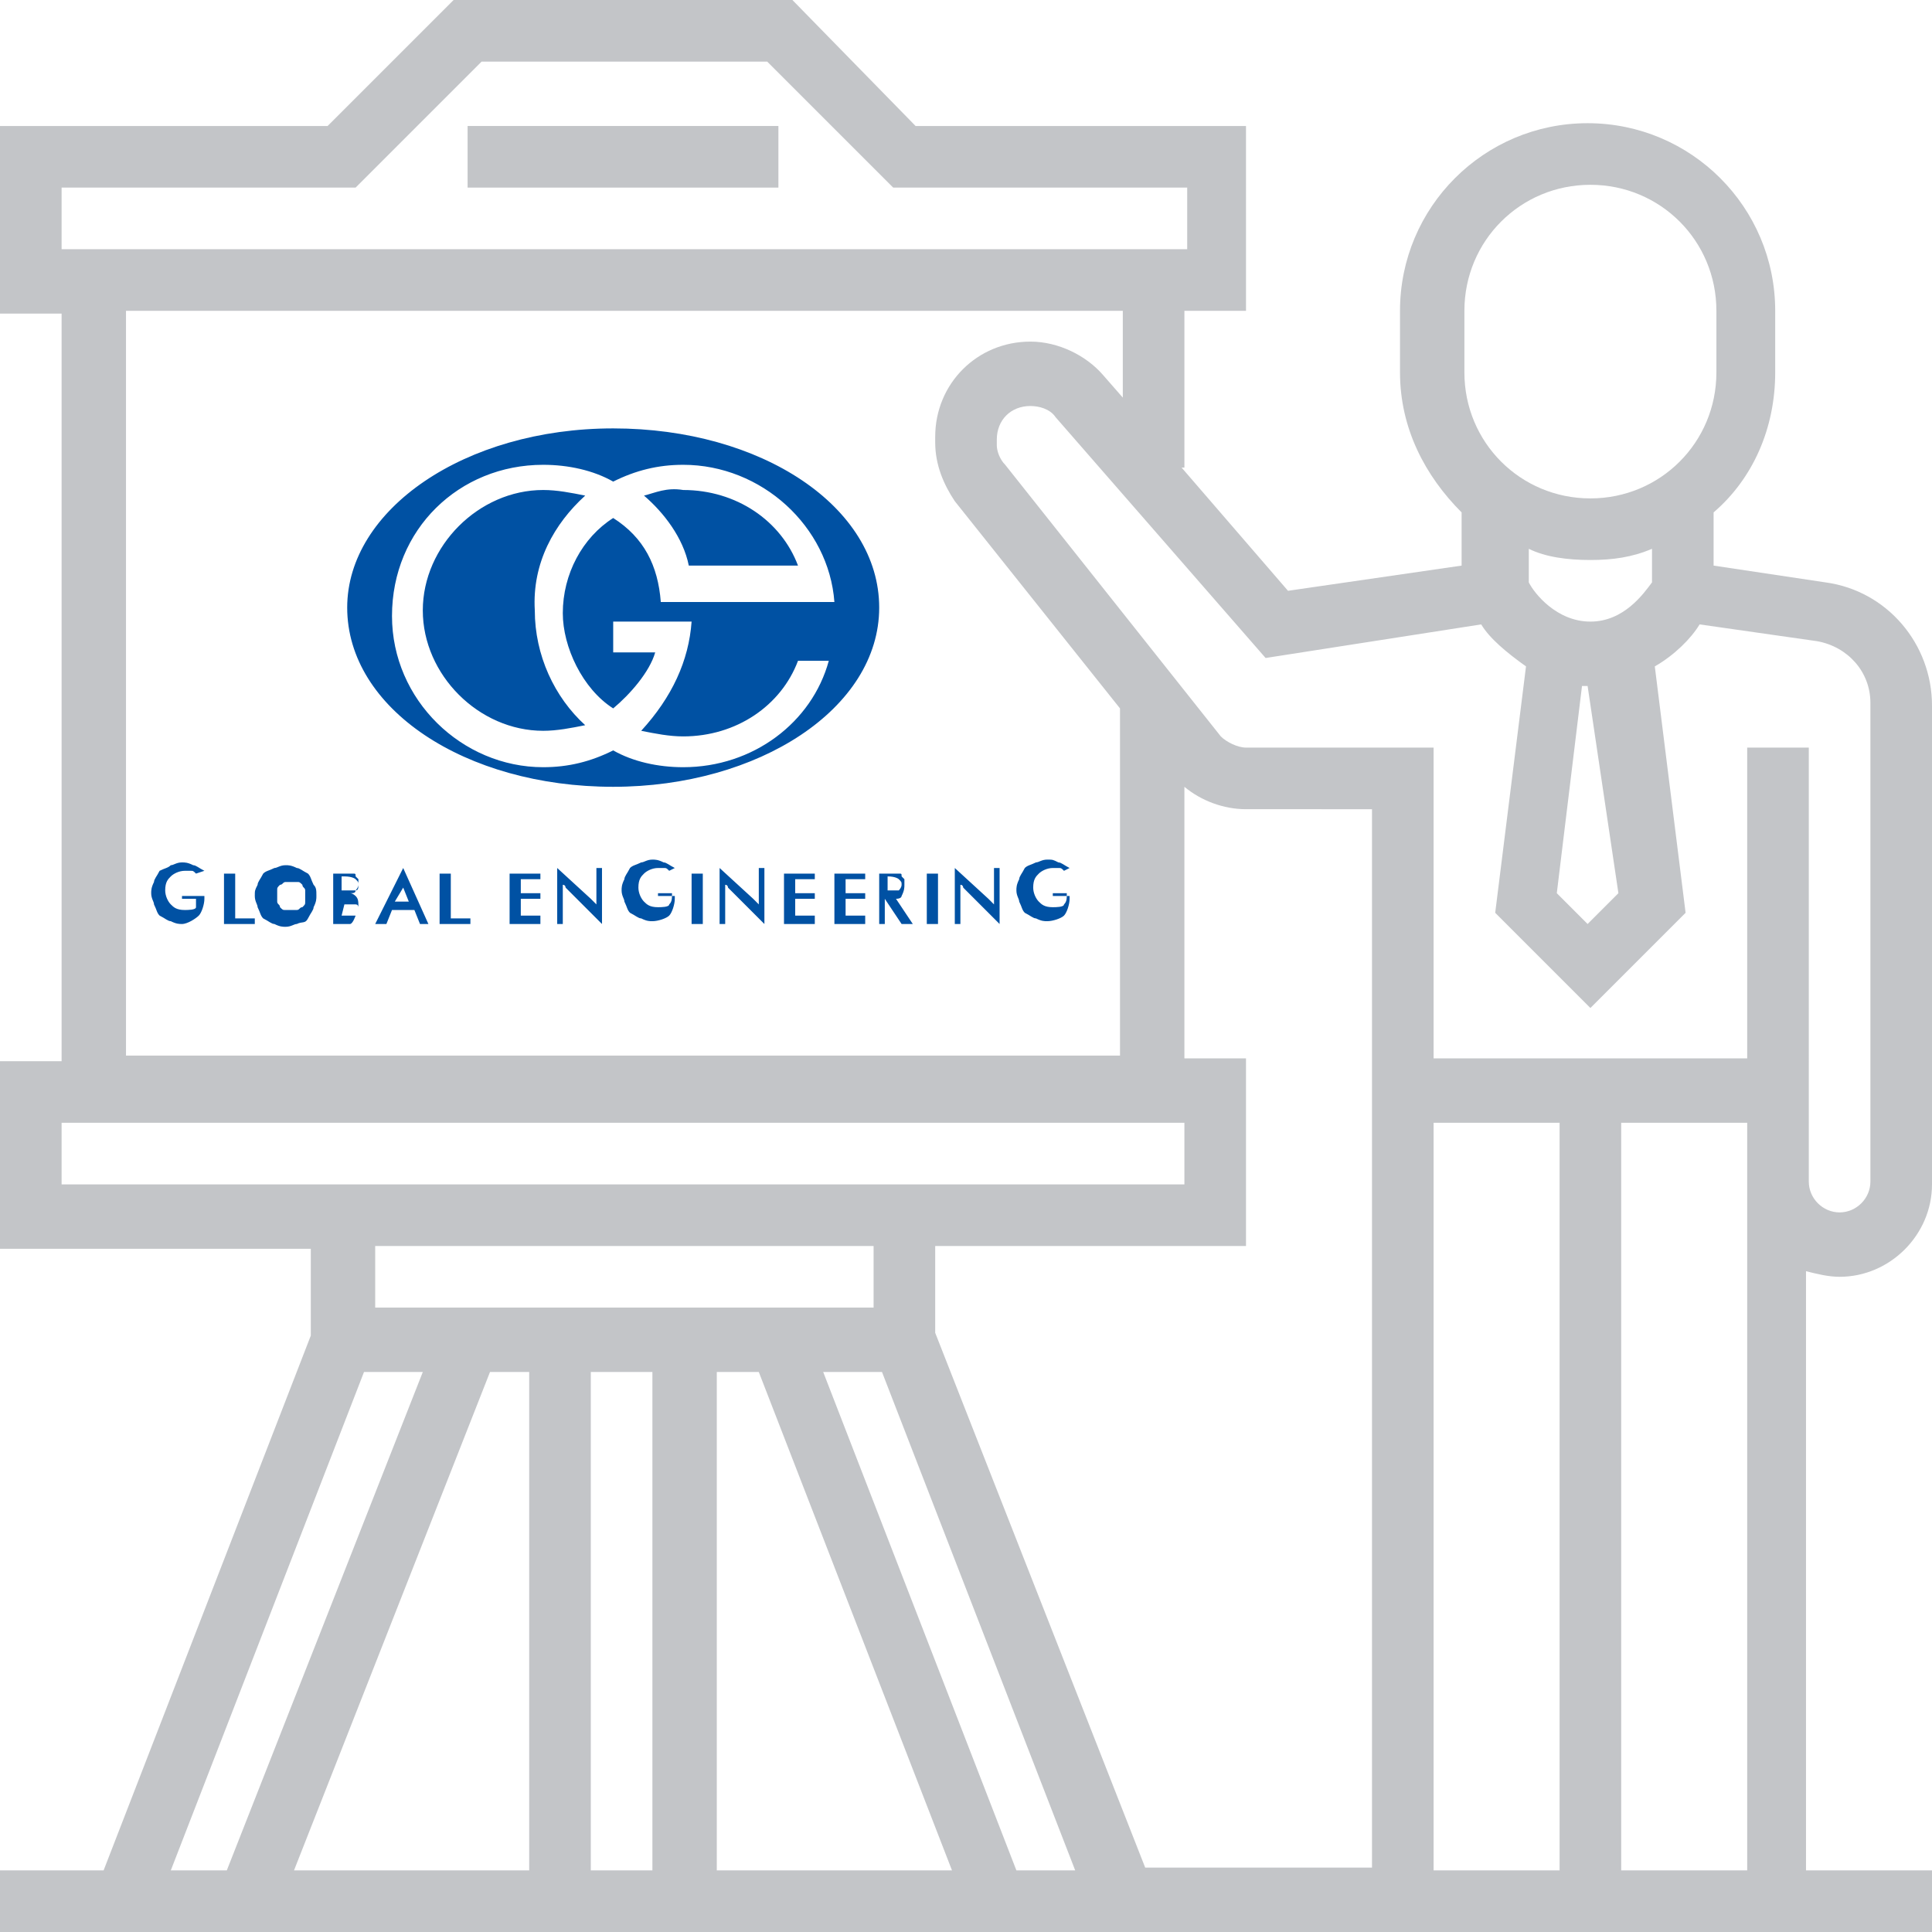 <?xml version="1.0" encoding="utf-8"?>
<!-- Generator: Adobe Illustrator 22.1.0, SVG Export Plug-In . SVG Version: 6.00 Build 0)  -->
<svg version="1.1" id="Layer_1" xmlns="http://www.w3.org/2000/svg" xmlns:xlink="http://www.w3.org/1999/xlink" x="0px" y="0px"
	 viewBox="0 0 69 69" style="enable-background:new 0 0 69 69;" xml:space="preserve">
<style type="text/css">
	.st0{fill:#C3C5C8;}
	.st1{fill:#0051A3;}
</style>
<path class="st0" d="M16.7,4.5h11.1v2.2H16.7V4.5z"/>
<path class="st0" d="M65.7,45.6c1.8,0,3.3-1.5,3.3-3.3V25.2c0-2.2-1.6-4.1-3.8-4.4l-4-0.6v-1.9c1.4-1.2,2.2-3,2.2-5v-2.2
	c0-3.7-3-6.7-6.7-6.7s-6.7,3-6.7,6.7v2.2c0,2,0.9,3.7,2.2,5v1.9l-6.2,0.9l-3.8-4.4h0.1v-5.6h2.2V4.5H32.7L28.3,0H16.2l-4.5,4.5H0
	v6.7h2.2v26.7H0v6.7h11.1v3.1L3.7,66.8H0V69h69v-2.2h-4.5V45.4C64.9,45.5,65.3,45.6,65.7,45.6z M57.8,31.9l-1.1,1.1l-1.1-1.1
	l0.9-7.4c0,0,0.1,0,0.1,0s0.1,0,0.1,0L57.8,31.9z M52.3,11.1c0-2.5,2-4.5,4.5-4.5s4.5,2,4.5,4.5v2.2c0,2.5-2,4.5-4.5,4.5
	s-4.5-2-4.5-4.5V11.1z M56.8,20c0.8,0,1.5-0.1,2.2-0.4v1.2c-0.3,0.4-1,1.4-2.2,1.4c-1.2,0-2-1-2.2-1.4v-1.2C55.2,19.9,56,20,56.8,20
	z M52.9,22.3c0.3,0.5,0.9,1,1.6,1.5l-1.1,8.8l3.4,3.4l3.4-3.4l-1.1-8.8c0.7-0.4,1.3-1,1.6-1.5l4.2,0.6c1.1,0.2,1.9,1.1,1.9,2.2v17.1
	c0,0.6-0.5,1.1-1.1,1.1c-0.6,0-1.1-0.5-1.1-1.1V26.7h-2.2v11.1H51.2V26.7h-6.7c-0.3,0-0.7-0.2-0.9-0.4l-7.7-9.7
	c-0.2-0.2-0.3-0.5-0.3-0.7v-0.2c0-0.7,0.5-1.2,1.2-1.2c0.3,0,0.7,0.1,0.9,0.4l7.5,8.6L52.9,22.3z M18.9,49v17.8h-8.4L17.5,49H18.9z
	 M21.1,49h2.2v17.8h-2.2V49z M25.6,49h1.5L34,66.8h-8.4V49z M29.4,49h2.1l6.9,17.8h-2.1L29.4,49z M33.4,47.6v-3.1h11.1v-6.7h-2.2
	v-9.7c0.6,0.5,1.4,0.8,2.2,0.8H49v37.8h-8.1L33.4,47.6z M51.2,40.1h4.5v26.7h-4.5V40.1z M2.2,6.7h10.5l4.5-4.5h10.2l4.5,4.5h10.5
	v2.2H2.2V6.7z M4.5,11.1h35.6v3.1l-0.7-0.8c-0.6-0.7-1.6-1.2-2.6-1.2c-1.9,0-3.4,1.5-3.4,3.4v0.2c0,0.8,0.3,1.5,0.7,2.1l5.9,7.4
	v12.4H4.5V11.1z M2.2,40.1h40.1v2.2H2.2V40.1z M31.2,44.5v2.2H13.4v-2.2H31.2z M13,49h2.1L8.1,66.8H6.1L13,49z M57.9,66.8V40.1h4.5
	v26.7H57.9z"/>
<g>
	<path class="st1" d="M21.9,15.3c5.3,0,9.5,2.8,9.5,6.4s-4.3,6.4-9.5,6.4c-5.3,0-9.5-2.8-9.5-6.4C12.4,18.2,16.6,15.3,21.9,15.3
		L21.9,15.3z M24.7,22.2h-2.8v1.1c0.7,0,0.5,0,1.5,0c-0.2,0.7-0.9,1.5-1.5,2c-1.1-0.7-1.8-2.2-1.8-3.4c0-1.4,0.7-2.7,1.8-3.4
		c1.1,0.7,1.6,1.7,1.7,3h6.2c-0.2-2.7-2.6-4.9-5.4-4.9c-0.9,0-1.7,0.2-2.5,0.6c-0.7-0.4-1.6-0.6-2.5-0.6c-3,0-5.4,2.3-5.4,5.4
		c0,3,2.5,5.4,5.4,5.4c0.9,0,1.7-0.2,2.5-0.6c0.7,0.4,1.6,0.6,2.5,0.6c2.5,0,4.6-1.6,5.2-3.8h-1.1c-0.6,1.6-2.2,2.7-4.1,2.7
		c-0.5,0-1-0.1-1.5-0.2C24,24.9,24.6,23.6,24.7,22.2L24.7,22.2z M23,17.7c0.7,0.6,1.4,1.5,1.6,2.5h3.9c-0.6-1.6-2.2-2.7-4.1-2.7
		C23.8,17.4,23.4,17.6,23,17.7L23,17.7z M20.9,17.7c-0.5-0.1-1-0.2-1.5-0.2c-2.3,0-4.3,2-4.3,4.3s2,4.3,4.3,4.3c0.5,0,1-0.1,1.5-0.2
		c-1.1-1-1.8-2.5-1.8-4.1C19,20.1,19.8,18.7,20.9,17.7z"/>
	<path class="st1" d="M6.6,32h0.7l0,0v0.1c0,0.2-0.1,0.5-0.2,0.6C7,32.8,6.7,33,6.5,33c-0.1,0-0.2,0-0.4-0.1c-0.1,0-0.2-0.1-0.4-0.2
		c-0.1-0.1-0.1-0.2-0.2-0.4c0-0.1-0.1-0.2-0.1-0.4c0-0.1,0-0.2,0.1-0.4c0-0.1,0.1-0.2,0.2-0.4C5.9,31,6,31,6.1,30.9
		c0.1,0,0.2-0.1,0.4-0.1c0.1,0,0.2,0,0.4,0.1c0.1,0,0.2,0.1,0.4,0.2L7,31.2c-0.1-0.1-0.1-0.1-0.2-0.1c-0.1,0-0.1,0-0.2,0
		c-0.2,0-0.4,0.1-0.5,0.2c-0.1,0.1-0.2,0.2-0.2,0.5c0,0.2,0.1,0.4,0.2,0.5c0.1,0.1,0.2,0.2,0.5,0.2c0.1,0,0.4,0,0.4-0.1
		C7,32.3,7,32.2,7,32.1l0,0H6.5V32H6.6z M8,33v-1.8h0.4v1.6h0.7V33H8L8,33z M10.9,32c0-0.1,0-0.2,0-0.2c0-0.1-0.1-0.1-0.1-0.2
		c-0.1-0.1-0.1-0.1-0.2-0.1s-0.1,0-0.2,0c-0.1,0-0.1,0-0.2,0s-0.1,0.1-0.2,0.1c-0.1,0.1-0.1,0.1-0.1,0.2s0,0.1,0,0.2s0,0.2,0,0.2
		c0,0.1,0.1,0.1,0.1,0.2c0.1,0.1,0.1,0.1,0.2,0.1s0.1,0,0.2,0c0.1,0,0.1,0,0.2,0s0.1-0.1,0.2-0.1c0.1-0.1,0.1-0.1,0.1-0.2
		C10.9,32.2,10.9,32.1,10.9,32L10.9,32z M11.3,32c0,0.1,0,0.2-0.1,0.4c0,0.1-0.1,0.2-0.2,0.4s-0.2,0.1-0.4,0.2
		c-0.1,0-0.2,0.1-0.4,0.1c-0.1,0-0.2,0-0.4-0.1c-0.1,0-0.2-0.1-0.4-0.2c-0.1-0.1-0.1-0.2-0.2-0.4c0-0.1-0.1-0.2-0.1-0.4
		s0-0.2,0.1-0.4c0-0.1,0.1-0.2,0.2-0.4c0.1-0.1,0.2-0.1,0.4-0.2c0.1,0,0.2-0.1,0.4-0.1c0.1,0,0.2,0,0.4,0.1c0.1,0,0.2,0.1,0.4,0.2
		c0.1,0.1,0.1,0.2,0.2,0.4C11.3,31.7,11.3,31.8,11.3,32L11.3,32z M12.2,31.8L12.2,31.8c0.2,0,0.4,0,0.5,0c0,0,0.1-0.1,0.1-0.2
		s0-0.1-0.1-0.2c0,0-0.1-0.1-0.4-0.1h-0.1V31.8L12.2,31.8z M12.2,32.7L12.2,32.7c0.2,0,0.2,0,0.4,0h0.1c0,0,0.1,0,0.1-0.1v-0.1v-0.1
		c0,0,0-0.1-0.1-0.1h-0.1h-0.1h-0.1h-0.1L12.2,32.7L12.2,32.7z M11.9,33v-1.8h0.5c0.1,0,0.2,0,0.2,0c0.1,0,0.1,0,0.1,0.1l0.1,0.1
		c0,0.1,0,0.1,0,0.2s0,0.2-0.1,0.2c0,0.1-0.1,0.1-0.2,0.1c0.1,0,0.2,0.1,0.2,0.1c0.1,0.1,0.1,0.2,0.1,0.4s0,0.1,0,0.2
		c0,0.1-0.1,0.1-0.1,0.1S12.6,33,12.5,33c-0.1,0-0.2,0-0.4,0L11.9,33L11.9,33z M14.1,32.2h0.5l-0.2-0.5c0,0,0,0,0-0.1v-0.1v0.1v0.1
		L14.1,32.2L14.1,32.2z M15,33l-0.2-0.5H14L13.8,33h-0.4l1-2l0.9,2H15L15,33z M15.7,33v-1.8h0.4v1.6h0.7V33H15.7L15.7,33z M18.2,33
		v-1.8h1.1v0.2h-0.7v0.5h0.7v0.2h-0.7v0.6h0.7V33H18.2L18.2,33z M19.9,33v-2l1.2,1.1l0.1,0.1l0.1,0.1V31h0.2v2l-1.2-1.2l-0.1-0.1
		c0,0,0-0.1-0.1-0.1v1.4h-0.2V33z M23.4,32h0.7l0,0v0.1c0,0.2-0.1,0.5-0.2,0.6c-0.1,0.1-0.4,0.2-0.6,0.2c-0.1,0-0.2,0-0.4-0.1
		c-0.1,0-0.2-0.1-0.4-0.2c-0.1-0.1-0.1-0.2-0.2-0.4c0-0.1-0.1-0.2-0.1-0.4c0-0.1,0-0.2,0.1-0.4c0-0.1,0.1-0.2,0.2-0.4
		c0.1-0.1,0.2-0.1,0.4-0.2c0.1,0,0.2-0.1,0.4-0.1c0.1,0,0.2,0,0.4,0.1c0.1,0,0.2,0.1,0.4,0.2l-0.2,0.1c-0.1-0.1-0.1-0.1-0.2-0.1
		c-0.1,0-0.1,0-0.2,0c-0.2,0-0.4,0.1-0.5,0.2c-0.1,0.1-0.2,0.2-0.2,0.5c0,0.2,0.1,0.4,0.2,0.5c0.1,0.1,0.2,0.2,0.5,0.2
		c0.1,0,0.4,0,0.4-0.1c0.1-0.1,0.1-0.2,0.1-0.4l0,0h-0.5V32H23.4z M24.7,33v-1.8h0.4V33H24.7L24.7,33z M25.7,33v-2l1.2,1.1l0.1,0.1
		l0.1,0.1V31h0.2v2l-1.2-1.2l-0.1-0.1c0,0,0-0.1-0.1-0.1v1.4h-0.2V33z M28,33v-1.8h1.1v0.2h-0.7v0.5h0.7v0.2h-0.7v0.6h0.7V33H28
		L28,33z M29.8,33v-1.8h1.1v0.2h-0.7v0.5h0.7v0.2h-0.7v0.6h0.7V33H29.8L29.8,33z M31.7,31.8L31.7,31.8c0.2,0,0.4,0,0.4,0
		s0.1-0.1,0.1-0.2s0-0.1-0.1-0.2c0,0-0.1-0.1-0.4-0.1l0,0V31.8L31.7,31.8z M31.6,32.1V33h-0.2v-1.8h0.5c0.1,0,0.2,0,0.2,0
		c0.1,0,0.1,0,0.1,0.1l0.1,0.1c0,0.1,0,0.1,0,0.2s0,0.2-0.1,0.4c0,0,0,0.1-0.2,0.1l0.6,0.9h-0.4L31.6,32.1L31.6,32.1L31.6,32.1z
		 M33.1,33v-1.8h0.4V33H33.1L33.1,33z M34.1,33v-2l1.2,1.1l0.1,0.1l0.1,0.1V31h0.2v2l-1.2-1.2l-0.1-0.1c0,0,0-0.1-0.1-0.1v1.4h-0.2
		V33z M37.5,32h0.7l0,0v0.1c0,0.2-0.1,0.5-0.2,0.6c-0.1,0.1-0.4,0.2-0.6,0.2c-0.1,0-0.2,0-0.4-0.1c-0.1,0-0.2-0.1-0.4-0.2
		c-0.1-0.1-0.1-0.2-0.2-0.4c0-0.1-0.1-0.2-0.1-0.4c0-0.1,0-0.2,0.1-0.4c0-0.1,0.1-0.2,0.2-0.4c0.1-0.1,0.2-0.1,0.4-0.2
		c0.1,0,0.2-0.1,0.4-0.1s0.2,0,0.4,0.1c0.1,0,0.2,0.1,0.4,0.2l-0.2,0.1c-0.1-0.1-0.1-0.1-0.2-0.1c-0.1,0-0.1,0-0.2,0
		c-0.2,0-0.4,0.1-0.5,0.2c-0.1,0.1-0.2,0.2-0.2,0.5c0,0.2,0.1,0.4,0.2,0.5c0.1,0.1,0.2,0.2,0.5,0.2c0.1,0,0.4,0,0.4-0.1
		c0.1-0.1,0.1-0.2,0.1-0.4l0,0h-0.5V32H37.5z"/>
</g>
</svg>
